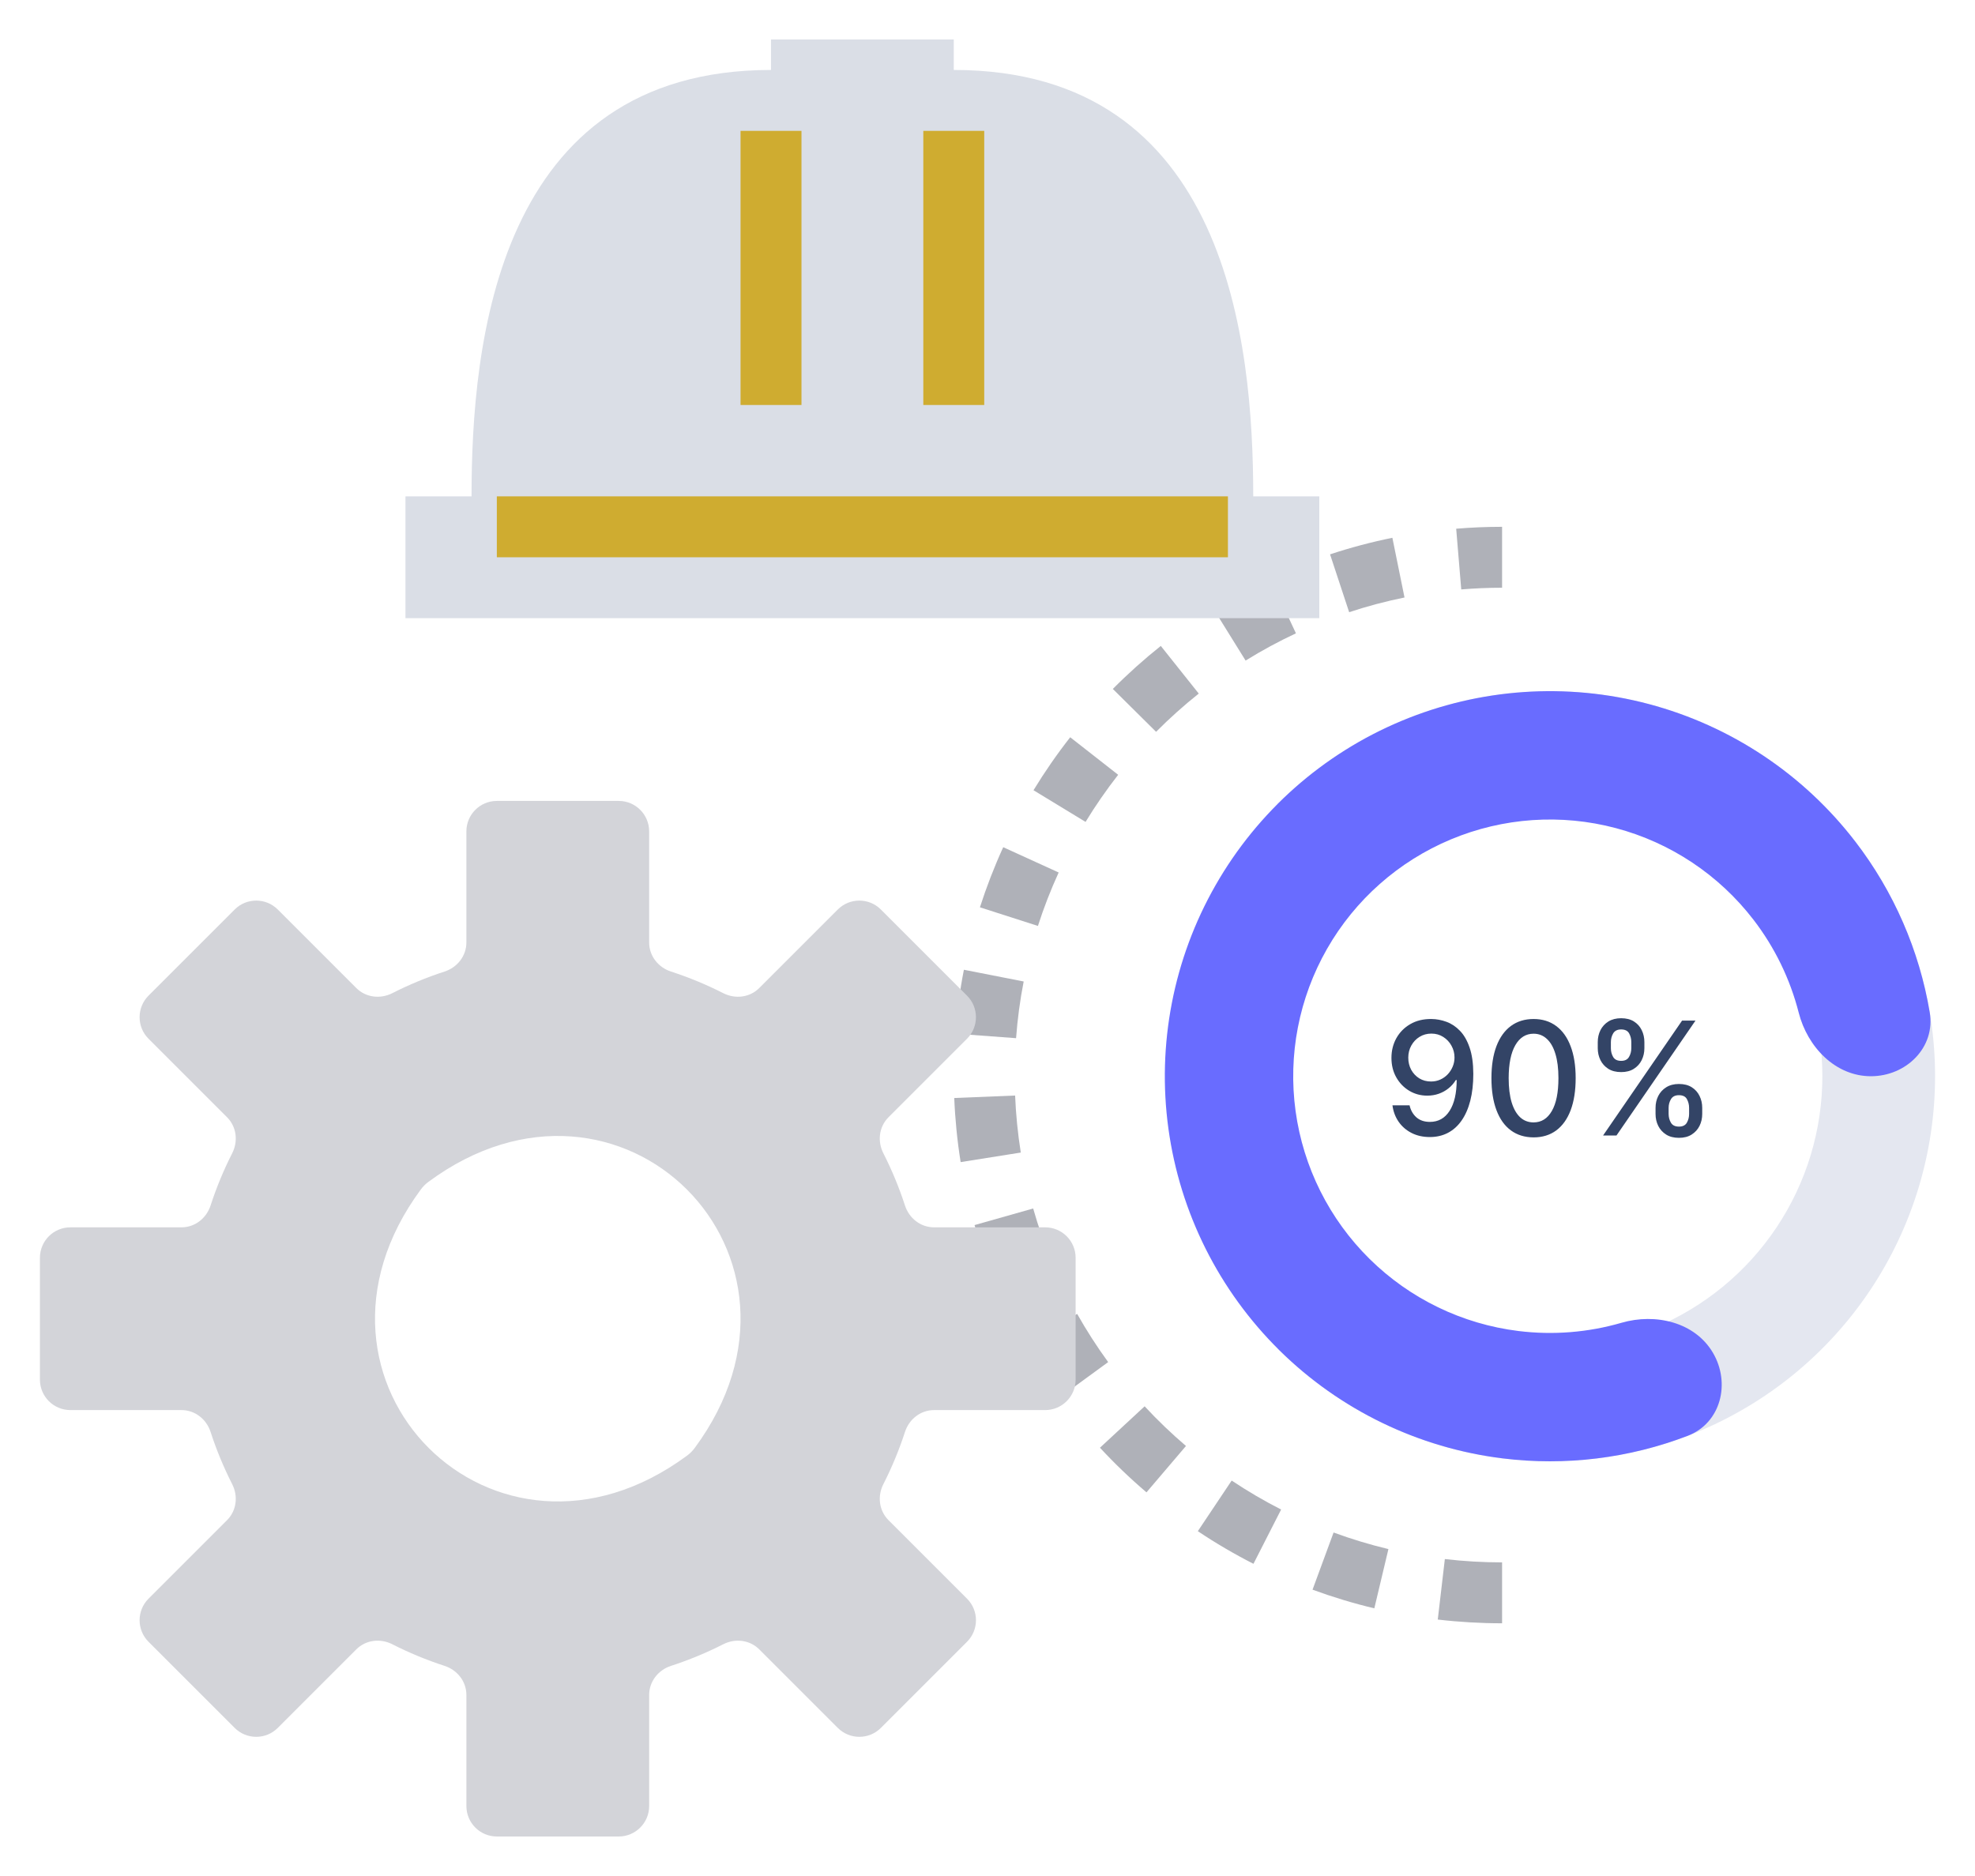 <svg width="200" height="190" viewBox="0 0 200 190" fill="none" xmlns="http://www.w3.org/2000/svg">
<g filter="url(#filter0_d_122_3984)">
<path d="M152.11 160.406C149.938 160.406 147.745 160.278 145.597 160.027L146.314 153.9C148.227 154.124 150.176 154.237 152.11 154.237V160.406ZM139.172 158.891C137.063 158.389 134.96 157.752 132.915 157.001L135.047 151.211C136.861 151.879 138.732 152.444 140.599 152.89L139.172 158.891ZM126.932 154.382C124.995 153.393 123.097 152.282 121.299 151.077L124.727 145.95C126.327 147.019 128.011 148.006 129.734 148.884L126.932 154.382ZM116.099 147.144C114.448 145.737 112.861 144.216 111.388 142.624L115.912 138.43C117.222 139.846 118.633 141.197 120.099 142.447L116.099 147.144ZM107.237 137.589C105.953 135.829 104.767 133.982 103.706 132.102L109.081 129.074C110.023 130.746 111.081 132.388 112.22 133.952L107.237 137.589ZM100.841 126.241C100.001 124.225 99.278 122.152 98.69 120.075L104.625 118.394C105.146 120.236 105.791 122.078 106.535 123.867L100.841 126.241ZM97.281 113.697C96.937 111.546 96.72 109.362 96.633 107.205L102.796 106.955C102.874 108.873 103.067 110.816 103.371 112.73L97.281 113.697ZM102.893 101.146L96.741 100.691C96.904 98.507 97.196 96.329 97.609 94.217L103.664 95.404C103.296 97.276 103.037 99.209 102.893 101.146ZM105.107 89.778L99.233 87.892C99.893 85.839 100.685 83.79 101.592 81.804L107.207 84.365C106.399 86.133 105.691 87.954 105.107 89.778ZM109.93 79.242L104.658 76.034C105.788 74.181 107.038 72.375 108.375 70.669L113.232 74.47C112.045 75.99 110.933 77.594 109.93 79.242ZM117.072 70.117L112.692 65.776C114.211 64.243 115.844 62.778 117.549 61.419L121.393 66.245C119.877 67.453 118.422 68.756 117.072 70.117ZM126.137 62.903L122.883 57.661C124.733 56.513 126.664 55.468 128.625 54.552L131.234 60.143C129.496 60.955 127.778 61.884 126.137 62.903ZM136.623 58.003L134.689 52.144C136.75 51.463 138.874 50.899 141 50.467L142.229 56.513C140.338 56.897 138.452 57.397 136.623 58.003ZM147.974 55.697L147.462 49.548C148.995 49.42 150.544 49.355 152.11 49.355V55.525C150.719 55.525 149.339 55.584 147.974 55.697Z" fill="#AFB1B8"/>
<path d="M108.924 135.727V123.388C108.924 121.685 107.543 120.304 105.84 120.304H94.592C93.225 120.304 92.065 119.389 91.642 118.09C91.047 116.261 90.315 114.495 89.455 112.804C88.836 111.585 89.01 110.119 89.977 109.152L97.927 101.202C99.132 99.997 99.132 98.044 97.927 96.839L89.202 88.114C87.997 86.91 86.044 86.91 84.839 88.114L76.889 96.065C75.922 97.032 74.456 97.206 73.237 96.586C71.546 95.726 69.78 94.994 67.952 94.399C66.652 93.977 65.737 92.817 65.737 91.45V80.202C65.737 78.498 64.356 77.117 62.653 77.117H50.314C48.61 77.117 47.229 78.498 47.229 80.202V91.45C47.229 92.817 46.315 93.976 45.015 94.399C43.186 94.994 41.42 95.726 39.73 96.586C38.511 97.206 37.045 97.032 36.078 96.065L28.128 88.114C26.923 86.91 24.97 86.91 23.765 88.114L15.04 96.839C13.835 98.044 13.835 99.997 15.04 101.202L22.991 109.152C23.958 110.119 24.132 111.585 23.512 112.804C22.652 114.495 21.92 116.261 21.325 118.09C20.902 119.389 19.742 120.304 18.375 120.304H7.128C5.424 120.304 4.043 121.685 4.043 123.388V135.727C4.043 137.431 5.424 138.812 7.128 138.812H18.375C19.742 138.812 20.902 139.726 21.325 141.026C21.92 142.855 22.652 144.621 23.512 146.312C24.132 147.53 23.958 148.996 22.991 149.963L15.04 157.914C13.835 159.119 13.835 161.072 15.04 162.277L23.765 171.002C24.97 172.206 26.923 172.206 28.128 171.002L36.078 163.051C37.045 162.084 38.511 161.91 39.73 162.53C41.421 163.39 43.187 164.122 45.016 164.717C46.316 165.14 47.23 166.299 47.23 167.666V178.914C47.23 180.617 48.611 181.999 50.315 181.999H62.654C64.357 181.999 65.738 180.617 65.738 178.914V167.666C65.738 166.299 66.653 165.14 67.952 164.717C69.781 164.122 71.547 163.389 73.238 162.53C74.457 161.91 75.923 162.084 76.89 163.051L84.84 171.001C86.045 172.206 87.998 172.206 89.203 171.001L97.928 162.276C99.133 161.072 99.133 159.118 97.928 157.914L89.977 149.963C89.01 148.996 88.836 147.53 89.456 146.311C90.316 144.62 91.048 142.855 91.643 141.026C92.066 139.726 93.226 138.812 94.593 138.812H105.84C107.543 138.812 108.924 137.431 108.924 135.727ZM69.586 143.417C50.109 157.816 28.226 135.932 42.625 116.456C42.833 116.174 43.099 115.907 43.382 115.699C62.858 101.3 84.741 123.184 70.343 142.66C70.134 142.942 69.868 143.208 69.586 143.417Z" fill="#D3D4D9"/>
<path d="M127.432 46.271H126.909C126.909 30.847 124.347 3.085 96.584 3.085V0H78.076V3.085C50.313 3.085 47.751 30.847 47.751 46.271H47.228H41.059V58.61H133.601V46.271H127.432Z" fill="#DADEE6"/>
<path d="M99.669 9.254H93.5V37.017H99.669V9.254Z" fill="#CFAC30"/>
<path d="M81.162 9.254H74.992V37.017H81.162V9.254Z" fill="#CFAC30"/>
<path d="M124.347 46.27H50.312V52.439H124.347V46.27Z" fill="#CFAC30"/>
<path d="M129.38 132.577C134.834 138.031 141.783 141.746 149.349 143.251C156.914 144.755 164.755 143.983 171.882 141.031C179.008 138.079 185.099 133.081 189.384 126.667C193.67 120.254 195.957 112.713 195.957 105C195.957 97.287 193.67 89.746 189.384 83.333C185.099 76.919 179.008 71.921 171.882 68.969C164.755 66.017 156.914 65.245 149.349 66.749C141.783 68.254 134.834 71.969 129.38 77.423L137.451 85.494C141.309 81.636 146.224 79.008 151.575 77.944C156.926 76.879 162.473 77.426 167.514 79.514C172.555 81.602 176.863 85.137 179.894 89.674C182.925 94.21 184.543 99.544 184.543 105C184.543 110.456 182.925 115.79 179.894 120.326C176.863 124.863 172.555 128.398 167.514 130.486C162.473 132.574 156.926 133.121 151.575 132.056C146.224 130.992 141.309 128.364 137.451 124.506L129.38 132.577Z" fill="#E4E7F0"/>
<path d="M189.457 105C193.047 105 196.012 102.07 195.417 98.53C194.362 92.263 191.786 86.314 187.871 81.224C182.628 74.407 175.279 69.514 166.967 67.306C158.655 65.099 149.847 65.701 141.912 69.019C133.978 72.336 127.362 78.184 123.096 85.651C118.829 93.118 117.15 101.786 118.32 110.306C119.49 118.826 123.443 126.72 129.565 132.761C135.686 138.801 143.633 142.649 152.168 143.705C158.54 144.493 164.974 143.693 170.908 141.419C174.261 140.135 175.28 136.093 173.457 133C171.634 129.907 167.652 128.969 164.205 129.969C160.838 130.946 157.287 131.239 153.764 130.803C148.074 130.099 142.777 127.534 138.695 123.507C134.614 119.48 131.979 114.217 131.199 108.537C130.419 102.857 131.538 97.078 134.383 92.1C137.227 87.122 141.637 83.224 146.927 81.013C152.217 78.801 158.089 78.399 163.63 79.871C169.172 81.343 174.071 84.605 177.567 89.149C179.731 91.963 181.281 95.171 182.149 98.567C183.037 102.046 185.867 105 189.457 105Z" fill="#696CFF"/>
<path d="M144.946 99.204C145.465 99.208 145.976 99.303 146.48 99.489C146.984 99.674 147.438 99.977 147.843 100.398C148.252 100.818 148.578 101.386 148.821 102.102C149.067 102.814 149.192 103.701 149.196 104.761C149.196 105.78 149.093 106.687 148.889 107.483C148.684 108.275 148.391 108.943 148.008 109.489C147.629 110.034 147.169 110.449 146.627 110.733C146.086 111.017 145.476 111.159 144.798 111.159C144.105 111.159 143.489 111.023 142.951 110.75C142.413 110.477 141.976 110.1 141.639 109.619C141.302 109.134 141.092 108.578 141.008 107.949H142.741C142.855 108.449 143.086 108.854 143.434 109.165C143.787 109.472 144.241 109.625 144.798 109.625C145.65 109.625 146.315 109.254 146.792 108.511C147.27 107.765 147.51 106.723 147.514 105.386H147.423C147.226 105.712 146.98 105.992 146.684 106.227C146.393 106.462 146.065 106.644 145.701 106.773C145.338 106.902 144.949 106.966 144.537 106.966C143.866 106.966 143.256 106.801 142.707 106.472C142.158 106.142 141.72 105.689 141.395 105.114C141.069 104.538 140.906 103.881 140.906 103.142C140.906 102.407 141.073 101.741 141.406 101.142C141.743 100.544 142.213 100.07 142.815 99.722C143.421 99.369 144.131 99.197 144.946 99.204ZM144.951 100.682C144.508 100.682 144.109 100.792 143.752 101.011C143.4 101.227 143.122 101.521 142.917 101.892C142.713 102.259 142.61 102.669 142.61 103.119C142.61 103.57 142.709 103.979 142.906 104.347C143.107 104.71 143.379 105 143.724 105.216C144.073 105.428 144.47 105.534 144.917 105.534C145.251 105.534 145.561 105.47 145.849 105.341C146.137 105.212 146.389 105.034 146.605 104.807C146.821 104.576 146.989 104.314 147.11 104.023C147.232 103.731 147.292 103.424 147.292 103.102C147.292 102.674 147.19 102.277 146.985 101.909C146.785 101.542 146.508 101.246 146.156 101.023C145.804 100.795 145.402 100.682 144.951 100.682ZM155.299 111.193C154.402 111.189 153.635 110.953 152.998 110.483C152.362 110.013 151.875 109.33 151.538 108.432C151.201 107.534 151.032 106.453 151.032 105.188C151.032 103.926 151.201 102.848 151.538 101.955C151.879 101.061 152.368 100.379 153.004 99.909C153.644 99.439 154.409 99.204 155.299 99.204C156.19 99.204 156.953 99.441 157.589 99.915C158.225 100.384 158.712 101.066 159.049 101.96C159.39 102.85 159.561 103.926 159.561 105.188C159.561 106.456 159.392 107.54 159.055 108.438C158.718 109.331 158.231 110.015 157.595 110.489C156.958 110.958 156.193 111.193 155.299 111.193ZM155.299 109.676C156.087 109.676 156.703 109.292 157.146 108.523C157.593 107.754 157.816 106.642 157.816 105.188C157.816 104.222 157.714 103.405 157.51 102.739C157.309 102.068 157.019 101.561 156.64 101.216C156.265 100.867 155.818 100.693 155.299 100.693C154.515 100.693 153.9 101.08 153.453 101.852C153.006 102.625 152.78 103.737 152.777 105.188C152.777 106.157 152.877 106.977 153.078 107.648C153.282 108.314 153.572 108.82 153.947 109.165C154.322 109.506 154.773 109.676 155.299 109.676ZM167.65 108.818V108.205C167.65 107.765 167.741 107.364 167.923 107C168.109 106.633 168.377 106.339 168.73 106.119C169.086 105.896 169.516 105.784 170.02 105.784C170.535 105.784 170.967 105.894 171.315 106.114C171.663 106.333 171.927 106.627 172.105 106.994C172.287 107.362 172.377 107.765 172.377 108.205V108.818C172.377 109.258 172.287 109.661 172.105 110.028C171.923 110.392 171.656 110.686 171.304 110.909C170.955 111.129 170.527 111.239 170.02 111.239C169.508 111.239 169.076 111.129 168.724 110.909C168.372 110.686 168.105 110.392 167.923 110.028C167.741 109.661 167.65 109.258 167.65 108.818ZM168.974 108.205V108.818C168.974 109.144 169.052 109.439 169.207 109.705C169.362 109.97 169.633 110.102 170.02 110.102C170.402 110.102 170.669 109.97 170.821 109.705C170.972 109.439 171.048 109.144 171.048 108.818V108.205C171.048 107.879 170.974 107.583 170.826 107.318C170.682 107.053 170.413 106.92 170.02 106.92C169.641 106.92 169.372 107.053 169.213 107.318C169.054 107.583 168.974 107.879 168.974 108.205ZM161.798 102.159V101.545C161.798 101.106 161.889 100.703 162.071 100.335C162.256 99.968 162.525 99.674 162.877 99.454C163.234 99.235 163.663 99.125 164.167 99.125C164.682 99.125 165.114 99.235 165.463 99.454C165.811 99.674 166.074 99.968 166.252 100.335C166.431 100.703 166.52 101.106 166.52 101.545V102.159C166.52 102.598 166.429 103.002 166.247 103.369C166.069 103.733 165.804 104.027 165.451 104.25C165.103 104.47 164.675 104.58 164.167 104.58C163.652 104.58 163.218 104.47 162.866 104.25C162.518 104.027 162.252 103.733 162.071 103.369C161.889 103.002 161.798 102.598 161.798 102.159ZM163.127 101.545V102.159C163.127 102.485 163.203 102.78 163.355 103.045C163.51 103.311 163.781 103.443 164.167 103.443C164.546 103.443 164.811 103.311 164.963 103.045C165.118 102.78 165.196 102.485 165.196 102.159V101.545C165.196 101.22 165.122 100.924 164.974 100.659C164.826 100.394 164.557 100.261 164.167 100.261C163.788 100.261 163.52 100.394 163.36 100.659C163.205 100.924 163.127 101.22 163.127 101.545ZM162.338 111L170.338 99.364H171.696L163.696 111H162.338Z" fill="#334466"/>
</g>
<defs>
<filter id="filter0_d_122_3984" x="0.043" y="0" width="199.914" height="189.998" filterUnits="userSpaceOnUse" color-interpolation-filters="sRGB">
<feFlood flood-opacity="0" result="BackgroundImageFix"/>
<feColorMatrix in="SourceAlpha" type="matrix" values="0 0 0 0 0 0 0 0 0 0 0 0 0 0 0 0 0 0 127 0" result="hardAlpha"/>
<feOffset dy="4"/>
<feGaussianBlur stdDeviation="2"/>
<feComposite in2="hardAlpha" operator="out"/>
<feColorMatrix type="matrix" values="0 0 0 0 0 0 0 0 0 0 0 0 0 0 0 0 0 0 0.25 0"/>
<feBlend mode="normal" in2="BackgroundImageFix" result="effect1_dropShadow_122_3984"/>
<feBlend mode="normal" in="SourceGraphic" in2="effect1_dropShadow_122_3984" result="shape"/>
</filter>
</defs>
</svg>
